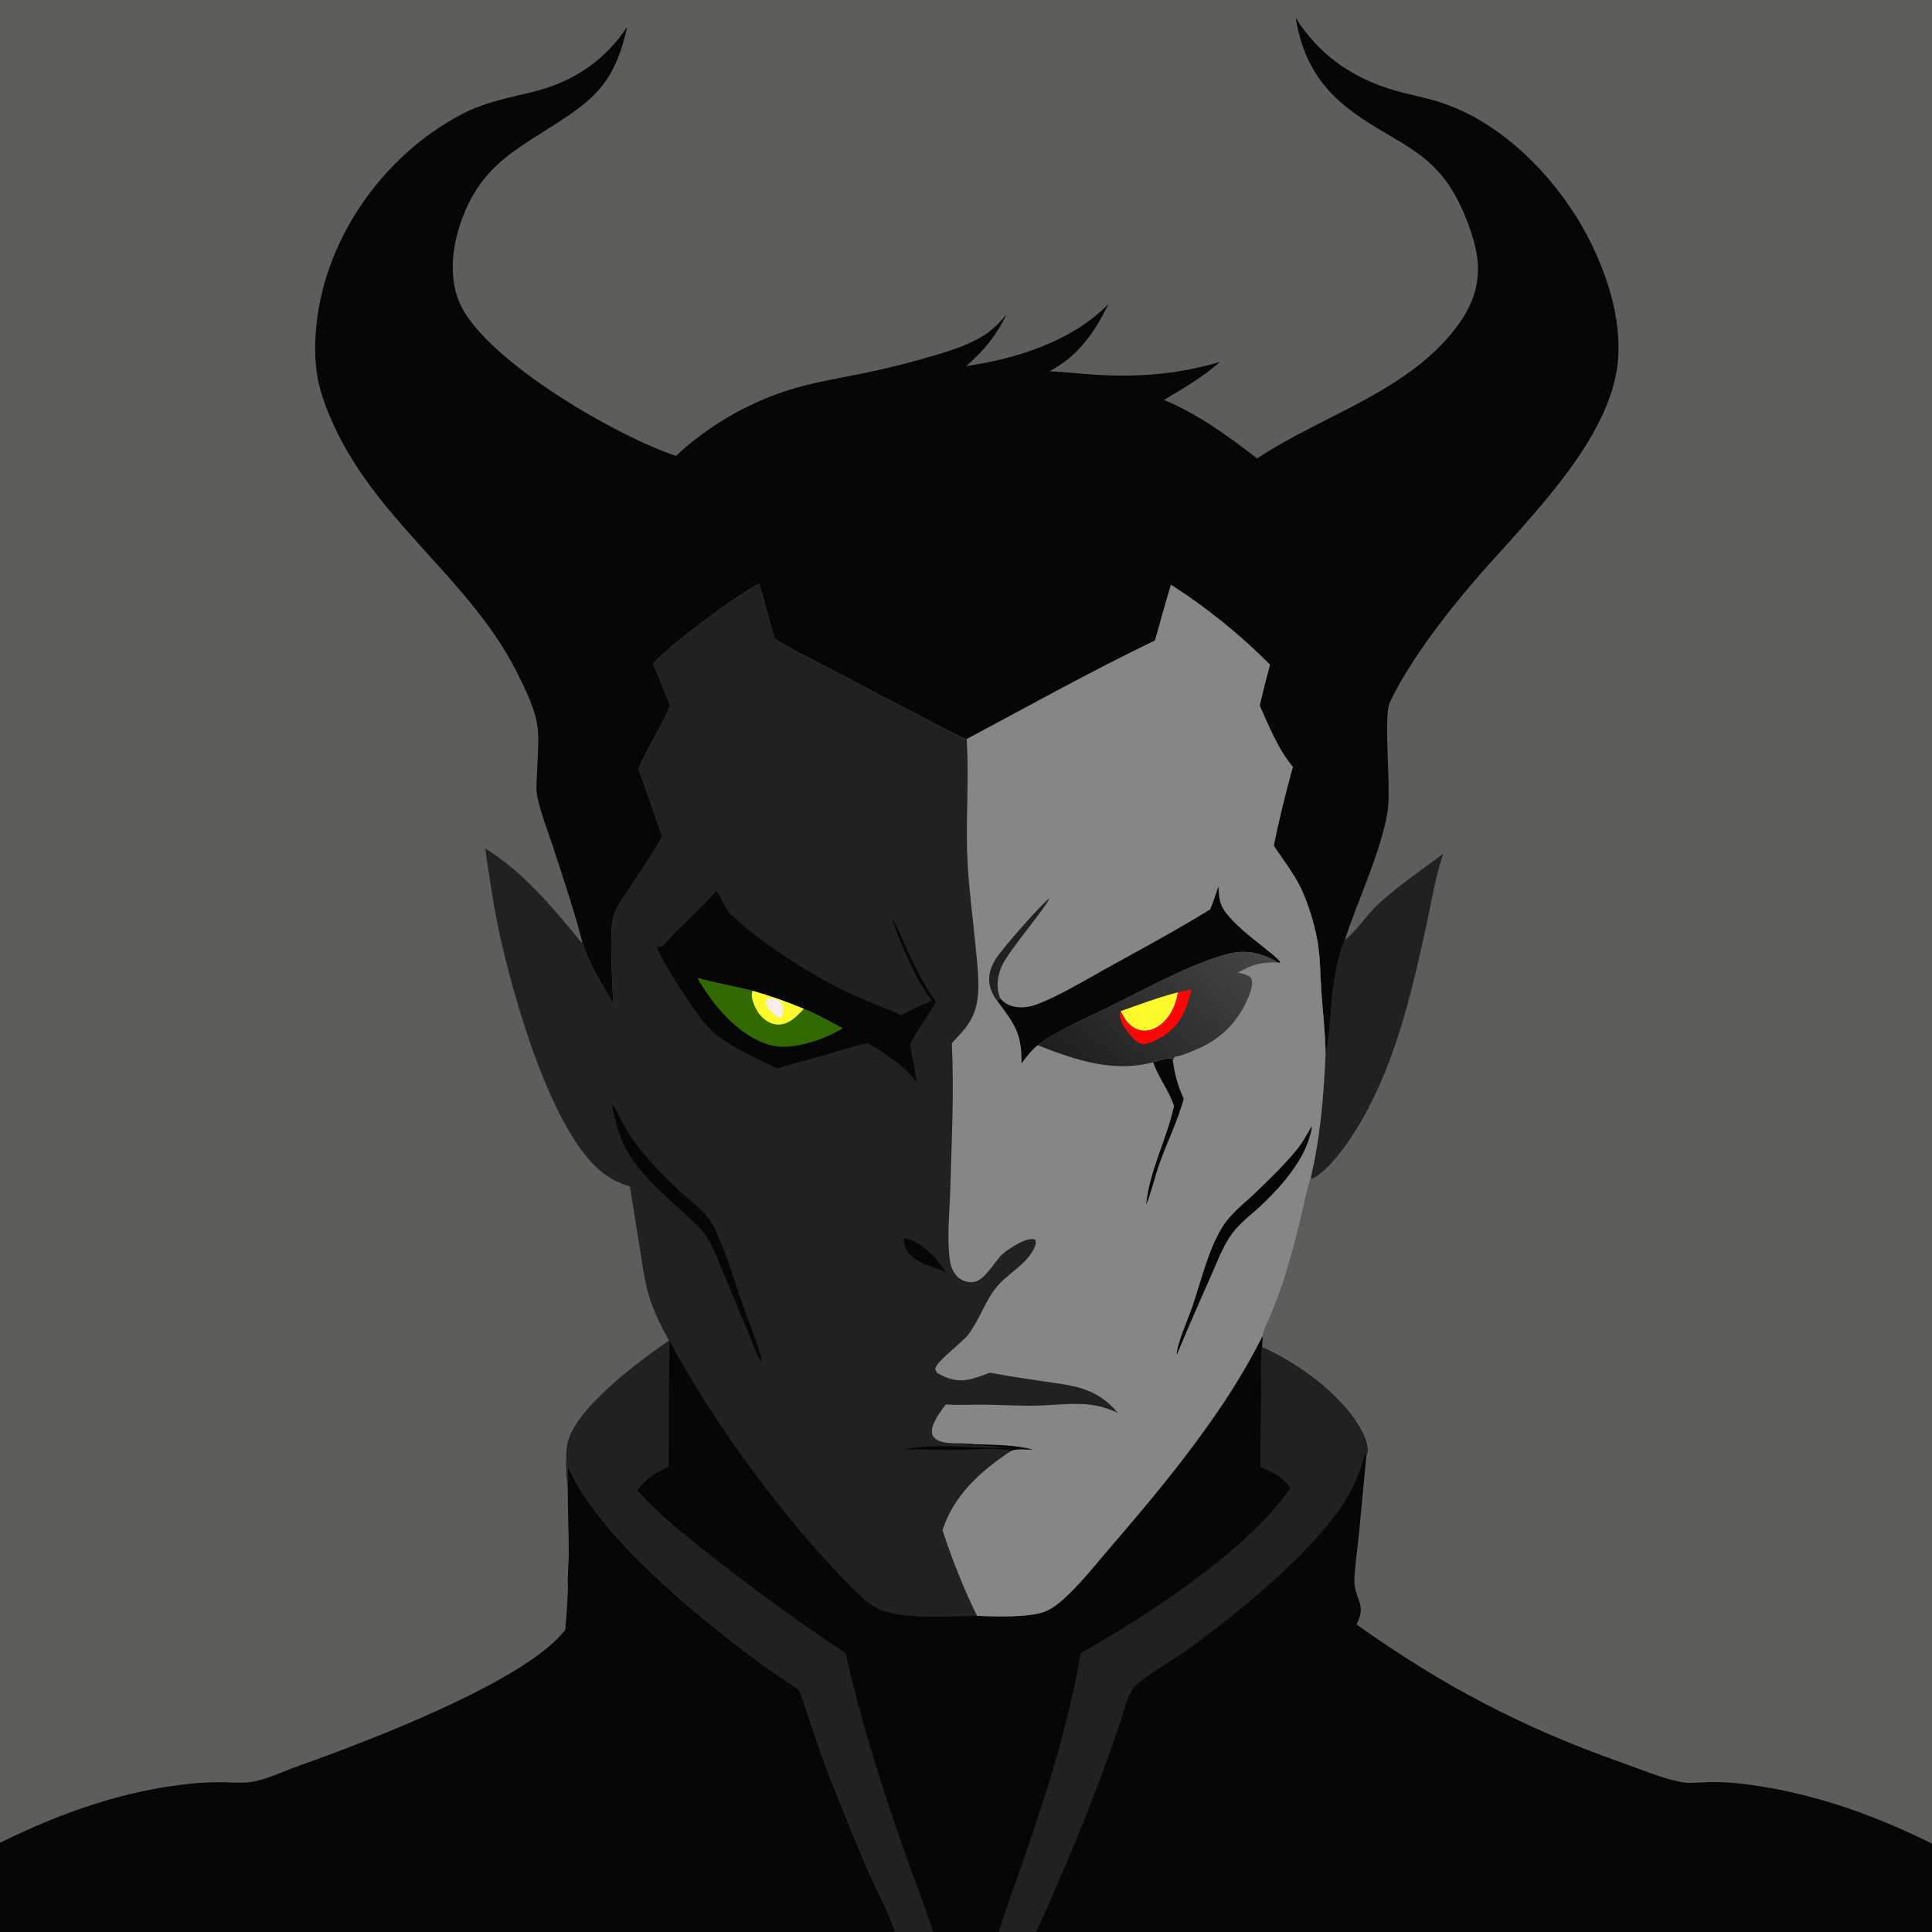 <?xml version="1.0" encoding="utf-8" ?>
<svg xmlns="http://www.w3.org/2000/svg" xmlns:xlink="http://www.w3.org/1999/xlink" width="1024" height="1024">
	<rect width="100%" height="100%" fill="#333333" stroke="none"/>
	<path fill="#5D5D5C" d="M0 0L1024 0L1024 977.153L1024 1024L548.858 1024L529.381 1024L494.697 1024L474.417 1024L0 1024L0 976.718L0 0Z"/>
	<path fill="#212121" d="M764.905 452.529L764.674 453.224C760.717 465.27 758.632 478.42 755.92 490.817C747.551 529.074 738.66 567.583 717.292 601.067C712.596 608.425 704.345 619.681 696.688 624.107C696 624.506 695.858 624.526 695.201 624.748L694.728 624.177C699.885 602.21 701.571 580.884 702.583 558.452C704.155 555.915 705.646 530.529 706.486 524.881C707.819 515.923 709.291 506.568 712.778 498.175C716.422 496.234 725.459 483.976 729.497 480.161C740.515 469.747 752.839 461.597 764.905 452.529Z"/>
	<path fill="#060606" d="M548.858 1024C553.352 1015.37 557.038 1006.01 560.958 997.091Q579.114 955.673 593.684 912.861C595.58 907.192 597.562 897.399 601.817 893.302C607.482 887.849 621.936 879.706 629.232 874.409C655.913 855.04 695.021 823.464 712.585 795.85C716.925 789.026 720.443 781.008 722.569 773.209C722.846 772.19 723.108 771.46 723.711 770.567L724.219 771.368L720.108 814.754C719.37 822.157 718.097 829.731 717.847 837.155C717.506 847.308 724.781 850.143 718.968 861.009C764.474 893.324 806.501 915.472 859.311 934.13C869.303 937.66 879.928 942.267 890.307 944.399C895.451 945.456 901.023 944.623 906.247 944.536C911.548 944.447 917.001 944.712 922.269 945.312C958.29 949.42 991.672 961.135 1024 977.153L1024 1024L548.858 1024Z"/>
	<path fill="#060606" d="M300.91 776.801C317.019 814.503 371.045 857.859 404.054 882.248C410.395 886.933 417.171 890.974 423.475 895.672C425.756 900.735 427.33 906.248 429.129 911.503C433.05 922.958 436.831 934.635 441.409 945.846C447.728 961.32 453.747 977.009 460.489 992.294C464.862 1002.21 471.376 1013.8 474.417 1024L0 1024L0 976.718C32.171 960.792 66.013 948.787 101.974 945.28Q110.364 944.507 118.788 944.623C123.236 944.699 127.909 945.163 132.324 944.6C140.743 943.526 150.681 938.636 158.805 935.752C194.098 923.22 278.453 891.323 299.62 863.873C300.265 856.681 300.613 849.439 301.061 842.231C300.598 835.919 301.445 829.152 301.45 822.767C301.459 811.425 300.897 800.09 300.931 788.746C301.245 784.755 301.057 780.794 300.91 776.801Z"/>
	<path fill="#060606" d="M686.766 9.5C699.204 29.186 716.857 41.408 739.089 47.892C747.174 50.25 755.512 51.642 763.53 54.26C797.46 65.339 826.63 95.98 842.544 127.381C852.809 147.636 860.529 172.943 856.981 195.769C850.513 237.375 806.359 278.655 779.857 309.746C765.314 326.807 746.07 351.995 736.644 372.335C733.08 380.025 737.516 417.819 735.411 430.349C731.757 452.089 719.748 476.865 712.778 498.175C709.291 506.568 707.819 515.923 706.486 524.881C705.646 530.529 704.155 555.915 702.583 558.452C702.507 547.727 701.128 536.679 700.376 525.953C699.726 516.688 699.845 506.809 698.117 497.697C696.446 488.889 693.315 478.771 689.491 470.678C685.935 463.154 679.695 455.257 675.138 448.211C677.957 434.279 681.457 420.105 685.236 406.402C677.647 397.53 672.381 384.57 667.669 373.916Q670.21 363.052 673.121 352.281Q667.162 346.29 660.885 340.632Q654.607 334.975 648.031 329.669Q641.454 324.362 634.598 319.422Q627.742 314.483 620.627 309.924Q616.24 324.648 612.178 339.466C578.404 355.745 545.421 374.092 512.354 391.764C503.483 388.048 494.839 383.041 486.287 378.62Q463.711 367.033 441.311 355.111C433.142 350.731 417.442 343.298 410.693 338.403C407.395 328.888 405.484 318.935 402.309 309.389C388.227 316.808 357.582 339.994 346.124 351.568Q350.773 362.786 355.221 374.085C350.346 385.569 343.335 396.067 338.422 407.468Q344.878 425.361 351.045 443.356L350.827 443.752C345.663 452.97 339.362 462.059 333.616 470.945C330.782 475.329 327.058 480.058 325.325 485.012C322.522 493.017 324.843 521.701 324.987 531.898C319.366 522.037 312.262 511.379 309.057 500.499C308.947 500.127 308.814 499.761 308.689 499.393C304.228 482.43 298.61 465.492 293.123 448.836C290.37 440.476 287.036 431.97 285.003 423.421C283.81 418.406 284.581 412.883 284.727 407.756C284.923 400.847 285.688 393.329 285.027 386.47C284.073 376.581 278.744 366.012 274.367 357.145C250.277 308.342 201.463 277.588 177.663 226.994C173.741 218.658 170.241 209.919 168.471 200.85C166.541 190.967 166.762 180.673 167.887 170.708C173.058 124.912 204.056 81.741 244.85 60.484C256.877 54.217 269.108 51.921 282.105 48.774C303.469 43.601 320.186 32.5 332.448 14.25C330.136 24.34 327.249 33.77 321.398 42.428C316.14 50.209 308.941 56.043 301.233 61.268C275.618 78.632 255.144 86.002 244.093 118.275C239.361 132.094 237.74 148.968 244.493 162.41C259.435 192.156 327.021 231.341 358.302 241.637C374.464 226.427 394.806 214.458 415.854 207.425C429.509 202.862 443.771 200.685 457.839 197.813Q477.145 193.825 496.025 188.153C504.506 185.598 513.361 182.838 520.91 178.119C525.899 175.001 529.711 171.147 533.482 166.672C528.116 177.781 521.481 185.926 512.122 194.007C538.934 190.194 568.332 180.748 587.59 161.06C579.973 176.438 571.644 188.583 556.193 196.817C564.042 197.032 571.92 198.062 579.763 198.564C602.991 200.053 624.254 198.45 646.66 191.794C637.64 199.793 627.228 205.824 616.915 211.96C634.701 219.26 651.188 231.289 666.3 243.009C701.464 219.557 747.744 207.337 773.395 171.397C781.412 160.165 785.017 148.164 782.634 134.431C781.156 125.908 778.014 117.534 774.409 109.702C760.871 80.295 741.31 76.869 717.608 59.806C699.649 46.877 690.258 31.205 686.766 9.5Z"/>
	<path fill="#212121" d="M346.124 351.568C357.582 339.994 388.227 316.808 402.309 309.389C405.484 318.935 407.395 328.888 410.693 338.403C417.442 343.298 433.142 350.731 441.311 355.111Q463.711 367.033 486.287 378.62C494.839 383.041 503.483 388.048 512.354 391.764C545.421 374.092 578.404 355.745 612.178 339.466Q616.24 324.648 620.627 309.924Q627.742 314.483 634.598 319.422Q641.454 324.362 648.031 329.669Q654.607 334.975 660.884 340.632Q667.162 346.29 673.121 352.281Q670.21 363.052 667.669 373.916C672.381 384.57 677.647 397.53 685.236 406.402C681.457 420.105 677.957 434.279 675.138 448.211C679.695 455.257 685.935 463.154 689.491 470.678C693.315 478.771 696.446 488.889 698.117 497.697C699.845 506.809 699.726 516.688 700.376 525.953C701.128 536.679 702.507 547.727 702.583 558.452C701.571 580.884 699.885 602.21 694.728 624.177C692.394 631.832 690.875 639.851 689.018 647.641Q685.418 662.43 680.94 676.978C678.938 683.411 676.487 689.736 673.967 695.982C672.504 699.609 669.874 704.203 669.265 708.002L668.869 714.098C688.586 722.633 715.153 741.885 723.456 762.287C724.535 764.938 725.395 768.599 724.219 771.368L723.711 770.567C723.108 771.46 722.846 772.19 722.569 773.209C720.443 781.008 716.925 789.026 712.585 795.85C695.021 823.464 655.913 855.04 629.232 874.409C621.936 879.706 607.482 887.849 601.817 893.302C597.562 897.399 595.58 907.192 593.684 912.861Q579.114 955.673 560.958 997.091C557.038 1006.01 553.352 1015.37 548.858 1024L529.381 1024L494.697 1024L474.417 1024C471.376 1013.8 464.862 1002.21 460.489 992.294C453.747 977.009 447.728 961.32 441.409 945.846C436.831 934.635 433.05 922.958 429.129 911.503C427.33 906.248 425.756 900.735 423.475 895.672C417.171 890.974 410.395 886.933 404.054 882.248C371.045 857.859 317.019 814.503 300.91 776.801C301.057 780.794 301.245 784.755 300.931 788.746C300.113 783.032 299.59 771.169 300.606 765.666C304.056 746.995 338.756 721.266 354.574 710.574C350.596 703.149 346.595 695.349 344.082 687.293C341.787 679.938 340.824 672.057 339.564 664.466L333.827 628.809C328.85 627.375 324.35 625.263 320.189 622.167C292.193 601.339 271.623 526.778 264.485 493.643C261.365 479.158 259.365 464.413 257.165 449.766C276.346 461.128 294.164 482.232 308.083 499.475L308.689 499.393C308.814 499.761 308.947 500.127 309.057 500.499C312.262 511.379 319.366 522.037 324.987 531.898C324.843 521.701 322.522 493.017 325.325 485.012C327.058 480.058 330.782 475.329 333.616 470.945C339.362 462.059 345.663 452.97 350.827 443.752L351.045 443.356Q344.878 425.361 338.422 407.468C343.335 396.067 350.346 385.569 355.221 374.085Q350.773 362.786 346.124 351.568Z"/>
	<path fill="#060606" d="M516.199 765.428C526.666 765.844 537.557 765.6 547.711 768.384C544.238 768.431 539.008 767.67 535.845 769.029C534.993 768.658 534.205 768.345 533.272 768.261C524.87 767.51 515.743 768.471 507.265 768.542C497.736 768.623 488.297 767.962 478.752 768.295C498.105 764.351 517.967 768.28 537.512 767.337C529.72 767.304 521.915 765.723 514.17 766.032L513.473 766.066L513.095 765.782L513.091 765.796L516.199 765.428Z"/>
	<path fill="#060606" d="M479.078 656.255C479.537 656.299 479.734 656.303 480.159 656.393C488.598 658.186 496.862 667.345 501.333 674.225C495.034 671.278 486.631 670.096 481.975 664.516C480.029 662.184 478.784 659.299 479.078 656.255Z"/>
	<path fill="#060606" d="M324.083 584.925C326.796 587.807 328.723 593.004 330.721 596.509C333.455 601.304 336.591 605.998 340.112 610.252Q349.347 621.279 359.931 631.02C364.869 635.519 370.385 639.589 374.712 644.702C377.814 648.366 379.975 653.611 381.814 658C386.573 669.359 390.063 681.399 394.147 693.022C397.461 702.455 401.961 712.291 403.914 722.064C401.17 719.026 398.432 710.69 396.743 706.635L383.323 674.486C380.785 668.484 378.407 661.878 375.095 656.273C371.934 650.925 366.452 646.655 361.941 642.454C350.895 632.164 336.967 620.405 330.557 606.553C327.417 599.768 325.677 592.195 324.083 584.925Z"/>
	<path fill="#060606" d="M379.776 472.34C381.993 474.401 384 481.491 387.38 484.746C402.214 499.036 430.303 517.085 449.158 525.965C458.562 530.394 468.386 533.948 477.914 538.11C483.063 534.943 488.369 532.642 493.97 530.428C485.23 519.367 477.585 500.831 472.944 487.494L473.114 487.161C473.446 487.755 473.767 488.358 474.106 488.949C476.773 493.602 478.609 498.584 480.833 503.451C485.228 513.07 490.016 522.37 496.05 531.079C493.97 534.914 491.508 538.525 489.118 542.171C486.549 545.841 484.167 549.65 482.256 553.704C483.37 560.318 485.157 566.755 485.804 573.453C479.145 564.966 469.284 558.115 459.866 552.9C451.823 554.606 443.813 557.299 435.9 559.553C427.884 561.837 419.748 563.784 411.816 566.339C401.695 561.198 389.291 555.907 380.372 548.971C377.259 546.549 374.524 543.682 372.061 540.609C367.303 534.674 348.887 506.78 348.213 501.418C348.558 501.549 349.224 501.819 349.575 501.867C349.66 501.879 350.529 501.844 350.678 501.757C352.42 500.743 354.98 497.273 356.519 495.734C364.317 487.938 372.212 480.382 379.776 472.34Z"/>
	<path fill="#316A01" d="M369.566 518.218C379.143 520.99 389.218 522.544 398.914 525.116C408.312 527.85 417.044 530.877 426.068 534.689C433.002 537.29 440.059 541.607 446.727 544.962Q446.221 545.282 445.704 545.584C435.961 551.268 419.568 556.993 408.282 553.944C391.778 549.486 377.579 532.57 369.566 518.218Z"/>
	<path fill="#FCF92D" d="M398.914 525.116C408.312 527.85 417.044 530.877 426.068 534.689C423.345 537.547 420.805 540.428 417.118 542.059C414.381 543.268 411.332 543.381 408.547 542.249C404.399 540.564 401.45 536.845 399.791 532.782C398.809 530.376 397.907 527.631 398.914 525.116Z"/>
	<path fill="#F8EEE9" d="M405.99 529.349C407.372 529.269 408.817 529.138 410.19 529.364C411.79 529.627 413.661 530.477 414.465 531.954C415.789 534.386 414.902 536.942 414.145 539.39C413.871 539.4 413.596 539.453 413.324 539.419C411.689 539.214 408.85 536.304 407.817 535.002C406.247 533.023 405.708 531.9 405.99 529.349Z"/>
	<path fill="#060606" d="M669.265 708.002L668.869 714.098C688.586 722.633 715.153 741.885 723.456 762.287C724.535 764.938 725.395 768.599 724.219 771.368L723.711 770.567C723.108 771.46 722.846 772.19 722.569 773.209C720.443 781.008 716.925 789.026 712.585 795.85C695.021 823.464 655.913 855.04 629.232 874.409C621.936 879.706 607.482 887.849 601.817 893.302C597.562 897.399 595.58 907.192 593.684 912.861Q579.114 955.673 560.958 997.091C557.038 1006.01 553.352 1015.37 548.858 1024L529.381 1024L494.697 1024C489.549 1008.72 483.625 993.674 478.323 978.443C466.605 944.779 456.028 910.995 448.186 876.214Q408.091 849.507 370.433 819.463C359.101 810.274 347.503 800.933 337.808 789.984C342.223 783.76 347.518 780.359 354.455 777.452C354.612 755.191 354.282 733.013 354.955 710.749C377.233 753.192 418.049 808.555 452.35 842.249C456.252 846.082 460.466 850.3 465.448 852.701C477.827 858.668 503.829 856.549 517.87 856.437C527.105 856.911 544.62 857.383 553.214 854.422C557.223 853.041 561.026 849.987 564.13 847.163C573.38 838.745 581.308 828.45 589.468 818.986C608.735 796.639 627.626 774.035 644.345 749.685Q651.294 739.711 657.532 729.278Q663.769 718.844 669.265 708.002Z"/>
	<path fill="#212121" d="M668.869 714.098C688.586 722.633 715.153 741.885 723.456 762.287C724.535 764.938 725.395 768.599 724.219 771.368L723.711 770.567C723.108 771.46 722.846 772.19 722.569 773.209C720.443 781.008 716.925 789.026 712.585 795.85C695.021 823.464 655.913 855.04 629.232 874.409C621.936 879.706 607.482 887.849 601.817 893.302C597.562 897.399 595.58 907.192 593.684 912.861Q579.114 955.673 560.958 997.091C557.038 1006.01 553.352 1015.37 548.858 1024L529.381 1024C533.727 1009.96 538.951 996.202 543.703 982.292C555.569 947.565 566.773 912.449 572.732 876.188C606.751 857.304 662.44 820.964 683.939 788.55C679.704 782.932 674.611 779.886 668.011 777.744C667.87 764.765 668.302 751.732 668.405 738.746C668.469 730.749 667.819 721.979 668.869 714.098Z"/>
	<path fill="#878686" d="M620.627 309.924Q627.742 314.483 634.598 319.422Q641.454 324.362 648.031 329.669Q654.607 334.975 660.884 340.632Q667.162 346.29 673.121 352.281Q670.21 363.052 667.669 373.916C672.381 384.57 677.647 397.53 685.236 406.402C681.457 420.105 677.957 434.279 675.138 448.211C679.695 455.257 685.935 463.154 689.491 470.678C693.315 478.771 696.446 488.889 698.117 497.697C699.845 506.809 699.726 516.688 700.376 525.953C701.128 536.679 702.507 547.727 702.583 558.452C701.571 580.884 699.885 602.21 694.728 624.177C692.394 631.832 690.875 639.851 689.018 647.641Q685.418 662.43 680.94 676.978C678.938 683.411 676.487 689.736 673.967 695.982C672.504 699.609 669.874 704.203 669.265 708.002Q663.769 718.844 657.532 729.278Q651.294 739.711 644.345 749.685C627.626 774.035 608.735 796.639 589.468 818.986C581.308 828.45 573.38 838.745 564.13 847.163C561.026 849.987 557.223 853.041 553.214 854.422C544.62 857.383 527.105 856.911 517.87 856.437C511.052 842.842 504.239 825.476 499.549 811.011C505.466 792.48 520.122 779.406 535.845 769.029C539.008 767.67 544.238 768.431 547.711 768.384C537.557 765.6 526.666 765.844 516.199 765.428C510.611 764.374 500.493 766.121 495.953 762.699C494.791 761.823 494.209 760.919 493.97 759.479C493.237 755.051 498.67 747.688 501.359 744.379C508.047 744.87 515.024 744.411 521.749 744.507C531.288 744.644 540.879 745.254 550.416 744.987C559.277 744.739 568.416 743.483 577.253 744.466C582.699 745.073 587.497 746.552 592.46 748.828C580.744 735.083 568.955 734.466 551.959 731.983Q538.226 730.018 524.569 727.576C521.414 728.795 518.232 730.029 514.945 730.85C508.017 732.582 502.707 731.219 496.736 727.677C496.46 727.182 495.901 726.352 495.743 725.773C494.926 722.762 510.068 711.374 512.958 707.674C519.124 699.78 521.992 689.71 528.292 682.054C534.187 674.888 544.032 670.265 548.083 661.645C548.77 660.181 549.323 658.694 548.762 657.109C544.922 654.95 534.069 662.127 531.187 664.854C527.087 668.734 521.762 678.923 515.916 679.527C512.939 679.835 509.982 678.989 507.757 676.959C505.115 674.548 503.924 671.243 503.439 667.782C501.786 655.988 503.314 642.968 503.644 631.085C504.366 605.135 505.768 578.89 504.476 552.965Q507.257 549.987 509.974 546.95C514.736 541.56 517.47 535.822 518.227 528.64C519.122 520.159 517.982 511.085 517.189 502.61C515.738 487.121 513.553 471.634 512.779 456.092C511.716 434.713 513.759 413.081 512.354 391.764C545.421 374.092 578.404 355.745 612.178 339.466Q616.24 324.648 620.627 309.924Z"/>
	<path fill="#212121" d="M528.58 530.498C528.487 530.386 528.389 530.276 528.3 530.16C525.35 526.293 523.723 521.594 524.434 516.717C524.89 513.589 526.201 510.685 527.898 508.04C531.396 502.591 551.368 479.768 556.158 476.151C555.324 479.713 535.034 503.541 531.348 511.238C528.688 516.791 527.789 522.655 529.878 528.537L530.11 529.174L528.58 530.498Z"/>
	<path fill="#060606" d="M611.139 563.022C613.711 562.281 618.722 560.433 621.191 561.179L621.713 562.716C622.69 570.019 624.427 575.749 627.414 582.427C624.046 594.443 618.493 605.54 614.329 617.262C612.555 622.256 609.372 634.742 607.489 638.395L607.507 637.647L607.774 637.917L607.494 638.402C609.275 620.403 618.5 603.626 622.288 586.137C619.769 578.66 614.828 572.117 611.845 564.763L611.139 563.022Z"/>
	<path fill="#060606" d="M695.258 596.893C695.375 598.784 694.623 600.876 694.085 602.688C690.031 616.324 679.355 628.399 669.252 638.122C663.986 643.19 657.564 647.756 653.176 653.634C648.15 660.366 644.945 669.303 641.531 676.949Q632.378 697.425 623.7 718.108C623.461 713.131 630.045 698.197 631.866 692.909C636.626 679.091 640.179 663.037 647.758 650.549C652.168 643.284 659.697 637.696 665.767 631.85C673.016 624.87 682.924 615.321 688.829 607.407C691.261 604.146 693.139 600.371 695.258 596.893Z"/>
	<path fill="#060606" d="M645.806 469.792C645.972 473.035 646.035 476.391 647.23 479.452C651.636 490.741 677.818 506.637 678.564 510.207L677.511 510.194C668.985 505.144 660.6 503.072 650.787 505.632C631.237 510.732 606.062 524.719 587.384 533.92C576.546 539.258 559.264 546.798 549.964 553.984C546.548 556.801 544.055 560.046 541.441 563.585C541.634 547.776 537.873 542.954 528.58 530.498L530.11 529.174C532.091 531.281 534.105 532.685 536.946 533.405C540.498 534.305 544.857 533.947 548.328 532.763C559.646 528.902 575.501 519.304 586.475 513.237C604.841 503.085 623.603 493.026 641.432 481.972C643.122 478.039 644.388 473.835 645.806 469.792Z"/>
	<defs>
		<linearGradient id="gradient_0" gradientUnits="userSpaceOnUse" x1="576.169" y1="575.685" x2="653.898" y2="491.007">
			<stop offset="0" stop-color="#1E1E1D"/>
			<stop offset="1" stop-color="#444545"/>
		</linearGradient>
	</defs>
	<path fill="url(#gradient_0)" d="M549.964 553.984C559.264 546.798 576.546 539.258 587.384 533.92C606.062 524.719 631.237 510.732 650.787 505.632C660.6 503.072 668.985 505.144 677.511 510.194C668.867 509.794 663.612 511.099 656.162 515.508C658.118 516.008 661.801 516.541 662.966 518.355C664.586 520.877 662.913 525.321 661.927 527.826C656.828 540.785 647.668 550.413 634.871 555.882C631.162 557.468 626.708 559.478 622.732 560.107C621.858 561.087 621.907 561.394 621.713 562.716L621.191 561.179C618.722 560.433 613.711 562.281 611.139 563.022C590.045 568.748 569.436 561.607 549.964 553.984Z"/>
	<path fill="#FF0506" d="M624.307 525.972Q627.942 525.176 631.588 524.429C628.921 534.7 625.833 543.643 616.135 549.337C613.607 550.821 608.562 553.759 605.588 553.364C601.833 552.866 597.218 546.713 595.413 543.542C594.253 541.503 593.656 539.563 593.453 537.236L594.005 535.918C594.808 537.459 595.651 539.003 596.611 540.452C598.509 543.316 601.675 545.587 605.106 546.115C608.51 546.639 611.985 545.4 614.698 543.376C620.288 539.204 623.175 532.665 624.307 525.972Z"/>
	<path fill="#FCF92D" d="M594.005 535.918C604.106 532.346 613.899 528.613 624.307 525.972C623.175 532.665 620.288 539.204 614.698 543.376C611.985 545.4 608.51 546.639 605.106 546.115C601.675 545.587 598.509 543.316 596.611 540.452C595.651 539.003 594.808 537.459 594.005 535.918Z"/>
</svg>
